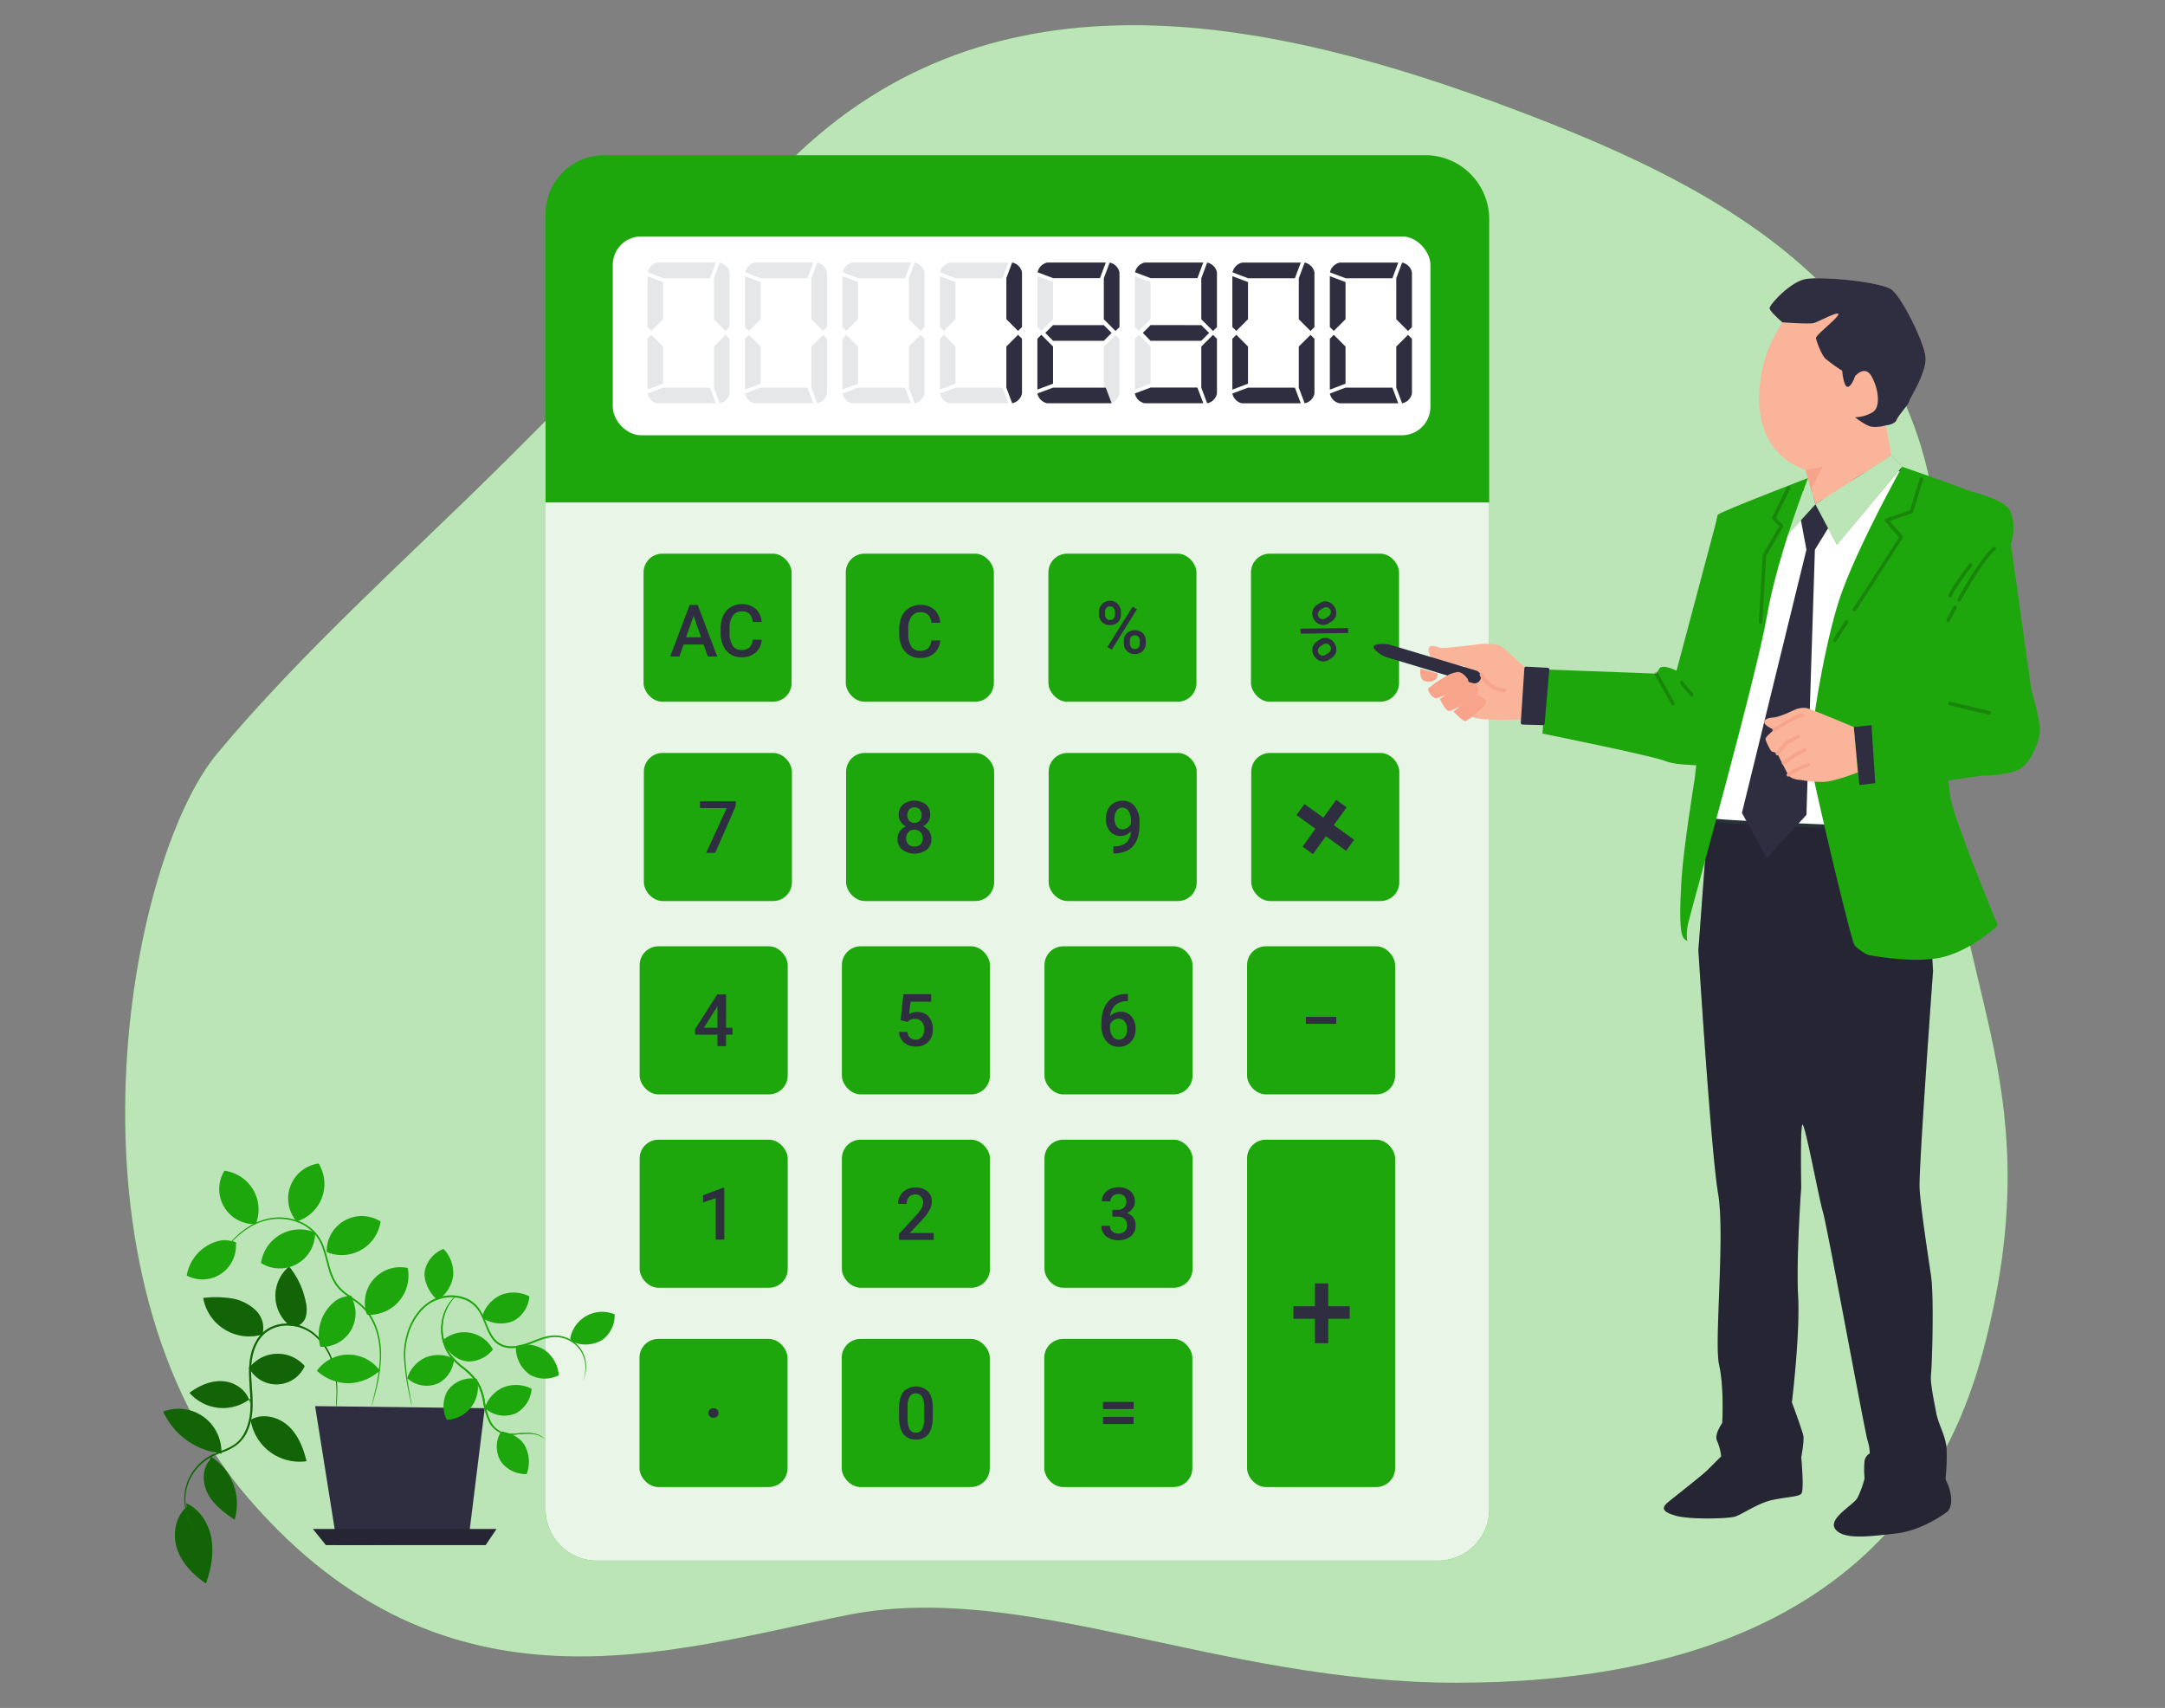  <!DOCTYPE svg PUBLIC "-//W3C//DTD SVG 1.1//EN" "http://www.w3.org/Graphics/SVG/1.1/DTD/svg11.dtd">
<svg id="a5d3dd73-0b63-4996-bfdf-0b5d1e74bb52" data-name="Layer 1" xmlns="http://www.w3.org/2000/svg" width="865.76" height="682.89" viewBox="0 0 865.76 682.89">
<rect x="0" y="0" width="865.76" height="682.89" fill="#808080" stroke="none"/>
<defs>
<style xmlns="http://www.w3.org/1999/xhtml">*, ::after, ::before { box-sizing: border-box; }
img, svg { vertical-align: middle; }
</style>
<style xmlns="http://www.w3.org/1999/xhtml">*, body, html { -webkit-font-smoothing: antialiased; }
img, svg { max-width: 100%; }
</style>
</defs>
<g id="a9c2bd8a-5ad2-41bd-81ea-96852fb3eed2" data-name="freepik--background-simple--inject-66">
<path d="M771.08,189.4C752.57,108.24,678.49,71.42,607,44.31,509,7.21,397.75-16.64,315.68,64.63c-30,29.56-57.14,62.25-86.44,92.37q-15.06,15.44-30.39,30.57C161.34,224.62,121,260.45,87.07,301,50.54,344.51,21.13,509.24,100,599.86s168.33,60,238.88,45.89,148.26,27.07,243.6,27.07,183.58-30.6,210.64-133S782.52,397.46,779,318.63C777.11,277.22,780.64,231.32,771.08,189.4Z" fill="#1ea70c" data-primary="true"/>
<path d="M771.08,189.4C752.57,108.24,678.49,71.42,607,44.31,509,7.21,397.75-16.64,315.68,64.63c-30,29.56-57.14,62.25-86.44,92.37q-15.06,15.44-30.39,30.57C161.34,224.62,121,260.45,87.07,301,50.54,344.51,21.13,509.24,100,599.86s168.33,60,238.88,45.89,148.26,27.07,243.6,27.07,183.58-30.6,210.64-133S782.52,397.46,779,318.63C777.11,277.22,780.64,231.32,771.08,189.4Z" fill="#fff" opacity="0.7" style="isolation:isolate"/>
</g>
<path d="M241.62,62.05H569.93a25.59,25.59,0,0,1,25.59,25.59V200.9a0,0,0,0,1,0,0H218.16a0,0,0,0,1,0,0V85.51A23.46,23.46,0,0,1,241.62,62.05Z" fill="#1ea70c" data-primary="true"/>
<path d="M218.16,200.9H595.52a0,0,0,0,1,0,0v402.6A20.54,20.54,0,0,1,575,624H238.7a20.54,20.54,0,0,1-20.54-20.54V200.9a0,0,0,0,1,0,0Z" fill="#1ea70c" data-primary="true"/>
<path d="M218.16,200.9H595.52a0,0,0,0,1,0,0v402.6A20.54,20.54,0,0,1,575,624H238.7a20.54,20.54,0,0,1-20.54-20.54V200.9a0,0,0,0,1,0,0Z" fill="#fff" opacity="0.9" style="isolation:isolate"/>
<rect x="245.04" y="94.53" width="326.97" height="79.5" rx="11.37" fill="#fff"/>
<rect x="257.35" y="221.37" width="59.21" height="59.21" rx="7.5" fill="#1ea70c" data-primary="true"/>
<rect x="338.22" y="221.37" width="59.21" height="59.21" rx="7.5" fill="#1ea70c" data-primary="true"/>
<rect x="419.24" y="221.37" width="59.21" height="59.21" rx="7.5" fill="#1ea70c" data-primary="true"/>
<rect x="500.25" y="221.37" width="59.21" height="59.21" rx="7.5" fill="#1ea70c" data-primary="true"/>
<rect x="257.47" y="301.05" width="59.21" height="59.21" rx="7.5" fill="#1ea70c" data-primary="true"/>
<rect x="338.34" y="301.05" width="59.21" height="59.21" rx="7.5" fill="#1ea70c" data-primary="true"/>
<rect x="419.35" y="301.05" width="59.21" height="59.21" rx="7.5" fill="#1ea70c" data-primary="true"/>
<rect x="500.36" y="301.05" width="59.21" height="59.21" rx="7.5" fill="#1ea70c" data-primary="true"/>
<rect x="255.79" y="378.36" width="59.21" height="59.21" rx="7.5" fill="#1ea70c" data-primary="true"/>
<rect x="336.66" y="378.36" width="59.21" height="59.21" rx="7.5" fill="#1ea70c" data-primary="true"/>
<rect x="417.67" y="378.36" width="59.21" height="59.21" rx="7.5" fill="#1ea70c" data-primary="true"/>
<rect x="498.68" y="378.36" width="59.21" height="59.21" rx="7.5" fill="#1ea70c" data-primary="true"/>
<rect x="255.79" y="455.68" width="59.21" height="59.21" rx="7.5" fill="#1ea70c" data-primary="true"/>
<rect x="336.66" y="455.68" width="59.21" height="59.21" rx="7.5" fill="#1ea70c" data-primary="true"/>
<rect x="417.67" y="455.68" width="59.21" height="59.21" rx="7.5" fill="#1ea70c" data-primary="true"/>
<rect x="255.72" y="535.35" width="59.21" height="59.21" rx="7.5" fill="#1ea70c" data-primary="true"/>
<rect x="336.59" y="535.35" width="59.21" height="59.21" rx="7.5" fill="#1ea70c" data-primary="true"/>
<rect x="417.6" y="535.35" width="59.21" height="59.21" rx="7.5" fill="#1ea70c" data-primary="true"/>
<rect x="498.68" y="455.68" width="59.21" height="138.88" rx="7.5" fill="#1ea70c" data-primary="true"/>
<path d="M265.17,112.78v14.84l-4.69,4.69-1.56-1.56V110.44Zm-6.25,43V135.44l1.56-1.57,4.69,4.69V153.4Zm27.34,5.47H262.82a5,5,0,0,1-3.9-3.91l6.25-2.34h18.75Zm-2.34-50H265.24L259,108.87a5,5,0,0,1,3.91-3.9h23.36Zm1.56,16.4v-16.4l2.34-6.25a5,5,0,0,1,3.91,3.9v21.88l-1.56,1.56Zm4.69,6.25,1.56,1.57v21.87a5,5,0,0,1-3.91,3.91L285.48,155V138.56Z" fill="#e6e7e8"/>
<path d="M304.15,112.78v14.84l-4.69,4.69-1.56-1.56V110.44Zm-6.25,43V135.44l1.56-1.57,4.69,4.69V153.4Zm27.34,5.47H301.81a5,5,0,0,1-3.91-3.91l6.25-2.34H322.9Zm-2.34-50H304.23L298,108.87a5,5,0,0,1,3.9-3.9h23.36Zm1.56,16.4v-16.4L326.8,105a5,5,0,0,1,3.91,3.9v21.88l-1.56,1.56Zm4.69,6.25,1.56,1.57v21.87a5,5,0,0,1-3.91,3.91L324.46,155V138.56Z" fill="#e6e7e8"/>
<path d="M343.13,112.78v14.84l-4.69,4.69-1.56-1.56V110.44Zm-6.25,43V135.44l1.56-1.57,4.69,4.69V153.4Zm27.34,5.47H340.79a5,5,0,0,1-3.91-3.91l6.25-2.34h18.75Zm-2.34-50H343.21L337,108.87a5,5,0,0,1,3.91-3.9h23.35Zm1.56,16.4v-16.4l2.35-6.25a5,5,0,0,1,3.9,3.9v21.88l-1.56,1.56Zm4.69,6.25,1.56,1.57v21.87a5,5,0,0,1-3.9,3.91L363.44,155V138.56Z" fill="#e6e7e8"/>
<path d="M382.11,112.78v14.84l-4.68,4.69-1.56-1.56V110.44Zm-6.24,43V135.44l1.56-1.57,4.68,4.69V153.4Zm27.34,5.47H379.77a5,5,0,0,1-3.9-3.91l6.24-2.34h18.75Zm-2.35-50H382.19l-6.25-2.35a5,5,0,0,1,3.91-3.9h23.36Zm1.57,16.4v-16.4l2.34-6.25a5,5,0,0,1,3.91,3.9v21.88l-1.57,1.56Zm4.68,6.25,1.57,1.57v21.87a5,5,0,0,1-3.91,3.91L402.43,155V138.56Z" fill="#e6e7e8"/>
<path d="M421.1,112.78v14.84l-4.69,4.69-1.56-1.56V110.44Zm-6.25,43V135.44l1.56-1.57,4.69,4.69V153.4Zm27.34,5.47H418.75a5,5,0,0,1-3.9-3.91L421.1,155h18.75Zm-2.34-50H421.18l-6.25-2.35a5,5,0,0,1,3.9-3.9h23.36Zm1.56,16.4v-16.4l2.34-6.25a5,5,0,0,1,3.91,3.9v21.88l-1.56,1.56Zm4.69,6.25,1.56,1.57v21.87a5,5,0,0,1-3.91,3.91L441.41,155V138.56Z" fill="#e6e7e8"/>
<path d="M460.08,112.78v14.84l-4.69,4.69-1.56-1.56V110.44Zm-6.25,43V135.44l1.56-1.57,4.69,4.69V153.4Zm27.34,5.47H457.74a5,5,0,0,1-3.91-3.91l6.25-2.34h18.75Zm-2.34-50H460.16l-6.25-2.35a5,5,0,0,1,3.91-3.9h23.35Zm1.56,16.4v-16.4l2.35-6.25a5,5,0,0,1,3.9,3.9v21.88l-1.56,1.56Zm4.69,6.25,1.56,1.57v21.87a5,5,0,0,1-3.9,3.91L480.39,155V138.56Z" fill="#e6e7e8"/>
<path d="M499.06,112.78v14.84l-4.68,4.69-1.57-1.56V110.44Zm-6.25,43V135.44l1.57-1.57,4.68,4.69V153.4Zm27.35,5.47H496.72a5,5,0,0,1-3.91-3.91l6.25-2.34h18.75Zm-2.35-50H499.14l-6.25-2.35a5,5,0,0,1,3.91-3.9h23.36Zm1.57,16.4v-16.4l2.34-6.25a5,5,0,0,1,3.91,3.9v21.88l-1.57,1.56Zm4.68,6.25,1.57,1.57v21.87a5,5,0,0,1-3.91,3.91L519.38,155V138.56Z" fill="#e6e7e8"/>
<path d="M538.05,112.78v14.84l-4.69,4.69-1.56-1.56V110.44Zm-6.25,43V135.44l1.56-1.57,4.69,4.69V153.4Zm27.34,5.47H535.7a5,5,0,0,1-3.9-3.91l6.25-2.34H556.8Zm-2.34-50H538.12l-6.25-2.35a5,5,0,0,1,3.91-3.9h23.36Zm1.56,16.4v-16.4L560.7,105a5,5,0,0,1,3.91,3.9v21.88l-1.56,1.56Zm4.69,6.25,1.56,1.57v21.87a5,5,0,0,1-3.91,3.91L558.36,155V138.56Z" fill="#e6e7e8"/>
<path d="M402.43,127.62v-16.4l2.34-6.25a5,5,0,0,1,3.91,3.9v21.88l-1.57,1.56Zm4.68,6.25,1.57,1.57v21.87a5,5,0,0,1-3.91,3.91L402.43,155V138.56Z" fill="#2f2e41" data-secondary="true"/>
<path d="M414.85,155.75V135.44l1.56-1.57,4.69,4.69V153.4Zm29.68,5.47H418.75a5,5,0,0,1-3.9-3.91L421.1,155h21.09Zm-4.68-50H421.18l-6.25-2.35a5,5,0,0,1,3.9-3.9h23.36ZM441.41,130l3.12,3.12-3.12,3.13H421.1L418,133.09,421.1,130Zm0-2.35v-16.4l2.34-6.25a5,5,0,0,1,3.91,3.9v21.88l-1.56,1.56Z" fill="#2f2e41" data-secondary="true"/>
<path d="M481.17,161.22H457.74a5,5,0,0,1-3.91-3.91l6.25-2.34h18.75Zm-2.34-50H460.16l-6.25-2.35a5,5,0,0,1,3.91-3.9h23.35ZM480.39,130l3.13,3.12-3.13,3.13H460.08L457,133.09l3.12-3.12Zm0-2.35v-16.4l2.35-6.25a5,5,0,0,1,3.9,3.9v21.88l-1.56,1.56Zm4.69,6.25,1.56,1.57v21.87a5,5,0,0,1-3.9,3.91L480.39,155V138.56Z" fill="#2f2e41" data-secondary="true"/>
<path d="M499.06,112.78v14.84l-4.68,4.69-1.57-1.56V110.44Zm-6.25,43V135.44l1.57-1.57,4.68,4.69V153.4Zm27.35,5.47H496.72a5,5,0,0,1-3.91-3.91l6.25-2.34h18.75Zm-2.35-50H499.14l-6.25-2.35a5,5,0,0,1,3.91-3.9h23.36Zm1.57,16.4v-16.4l2.34-6.25a5,5,0,0,1,3.91,3.9v21.88l-1.57,1.56Zm4.68,6.25,1.57,1.57v21.87a5,5,0,0,1-3.91,3.91L519.38,155V138.56Z" fill="#2f2e41" data-secondary="true"/>
<path d="M538.05,112.78v14.84l-4.69,4.69-1.56-1.56V110.44Zm-6.25,43V135.44l1.56-1.57,4.69,4.69V153.4Zm27.34,5.47H535.7a5,5,0,0,1-3.9-3.91l6.25-2.34H556.8Zm-2.34-50H538.12l-6.25-2.35a5,5,0,0,1,3.91-3.9h23.36Zm1.56,16.4v-16.4L560.7,105a5,5,0,0,1,3.91,3.9v21.88l-1.56,1.56Zm4.69,6.25,1.56,1.57v21.87a5,5,0,0,1-3.91,3.91L558.36,155V138.56Z" fill="#2f2e41" data-secondary="true"/>
<path d="M281.36,257.7h-8l-1.67,4.8H268l7.8-20.65H279l7.81,20.65h-3.74Zm-7-2.9h6l-3-8.56Z" fill="#2f2e41" data-secondary="true"/>
<path d="M304.59,255.78a7.49,7.49,0,0,1-2.44,5.16,8.33,8.33,0,0,1-5.66,1.85,8,8,0,0,1-4.34-1.17,7.62,7.62,0,0,1-2.9-3.33,11.87,11.87,0,0,1-1.07-5v-1.93a12.08,12.08,0,0,1,1-5.15,7.75,7.75,0,0,1,3-3.43,8.22,8.22,0,0,1,4.47-1.21,8,8,0,0,1,5.51,1.85,7.75,7.75,0,0,1,2.42,5.24H301a5.14,5.14,0,0,0-1.3-3.21,4.28,4.28,0,0,0-3.06-1,4.17,4.17,0,0,0-3.59,1.71,8.55,8.55,0,0,0-1.29,5V253a9,9,0,0,0,1.2,5.11,4,4,0,0,0,3.51,1.76,4.61,4.61,0,0,0,3.18-.95,4.93,4.93,0,0,0,1.35-3.16Z" fill="#2f2e41" data-secondary="true"/>
<path d="M376,256.07a7.49,7.49,0,0,1-2.44,5.16,8.31,8.31,0,0,1-5.66,1.85,8,8,0,0,1-4.34-1.17,7.62,7.62,0,0,1-2.9-3.33,12,12,0,0,1-1.07-5v-1.93a12.08,12.08,0,0,1,1-5.15,7.75,7.75,0,0,1,3-3.43,8.22,8.22,0,0,1,4.47-1.21,8,8,0,0,1,5.51,1.85A7.71,7.71,0,0,1,376,249h-3.57a5.08,5.08,0,0,0-1.3-3.21,4.27,4.27,0,0,0-3.06-1,4.18,4.18,0,0,0-3.59,1.71,8.5,8.5,0,0,0-1.28,5v1.83a9.12,9.12,0,0,0,1.19,5.11,4,4,0,0,0,3.51,1.76,4.61,4.61,0,0,0,3.18-.95,4.93,4.93,0,0,0,1.35-3.16Z" fill="#2f2e41" data-secondary="true"/>
<path d="M439.49,244.63a4.16,4.16,0,0,1,1.21-3.07,4.37,4.37,0,0,1,7.54,3.14v1a4.14,4.14,0,0,1-1.19,3.05,4.32,4.32,0,0,1-3.16,1.19,4.43,4.43,0,0,1-3.16-1.17,4.15,4.15,0,0,1-1.24-3.15Zm2.41,1.09a2.28,2.28,0,0,0,.55,1.58,1.85,1.85,0,0,0,1.44.61,1.82,1.82,0,0,0,1.42-.61,2.37,2.37,0,0,0,.54-1.64v-1a2.33,2.33,0,0,0-.55-1.59,1.82,1.82,0,0,0-1.44-.61,1.75,1.75,0,0,0-1.42.62,2.37,2.37,0,0,0-.54,1.62Zm2.7,14-1.77-1,10.08-16.14,1.77,1Zm4.82-3.52a4.05,4.05,0,0,1,1.23-3.07,4.81,4.81,0,0,1,6.31,0,4.17,4.17,0,0,1,1.23,3.17v1a4.15,4.15,0,0,1-1.19,3,4.24,4.24,0,0,1-3.17,1.2,4.39,4.39,0,0,1-3.2-1.18,4.17,4.17,0,0,1-1.21-3.13Zm2.41,1.1a2.28,2.28,0,0,0,.56,1.58,1.88,1.88,0,0,0,1.44.62,1.82,1.82,0,0,0,1.43-.59,2.48,2.48,0,0,0,.52-1.66v-1.06a2.25,2.25,0,0,0-.56-1.59,2,2,0,0,0-2.84,0,2.33,2.33,0,0,0-.55,1.65Z" fill="#2f2e41" data-secondary="true"/>
<path d="M520.13,253.37l-.1-2,19-.28.1,2Z" fill="#2f2e41" data-secondary="true"/>
<path d="M294.23,322.24,286,341h-3.62l8.24-17.89H279.92v-2.76h14.31Z" fill="#2f2e41" data-secondary="true"/>
<path d="M372,325.77a4.81,4.81,0,0,1-.78,2.71,5.36,5.36,0,0,1-2.13,1.86,5.87,5.87,0,0,1,2.49,2.06,5.19,5.19,0,0,1,.87,3,5.43,5.43,0,0,1-1.84,4.32,8.39,8.39,0,0,1-9.84,0,5.43,5.43,0,0,1-1.85-4.31,5.22,5.22,0,0,1,.88-3,5.65,5.65,0,0,1,2.47-2,5.37,5.37,0,0,1-2.11-1.86,4.88,4.88,0,0,1-.77-2.71,5.39,5.39,0,0,1,1.7-4.18,7.6,7.6,0,0,1,9.2,0A5.36,5.36,0,0,1,372,325.77Zm-3,9.41a3.42,3.42,0,0,0-.91-2.48,3.22,3.22,0,0,0-2.42-.94,3.16,3.16,0,0,0-2.4.94,3.42,3.42,0,0,0-.9,2.48,3.3,3.3,0,0,0,.88,2.42,3.77,3.77,0,0,0,4.88,0A3.33,3.33,0,0,0,369,335.18Zm-.44-9.28a3.2,3.2,0,0,0-.78-2.22,2.67,2.67,0,0,0-2.09-.87,2.72,2.72,0,0,0-2.09.83,3.68,3.68,0,0,0,0,4.52,3,3,0,0,0,4.18,0A3.18,3.18,0,0,0,368.52,325.9Z" fill="#2f2e41" data-secondary="true"/>
<path d="M452.22,332.44a5.63,5.63,0,0,1-8.38-.08,7.46,7.46,0,0,1-1.61-5,8.18,8.18,0,0,1,.82-3.7,6.1,6.1,0,0,1,2.34-2.58,6.58,6.58,0,0,1,3.52-.93,5.94,5.94,0,0,1,4.94,2.33,9.81,9.81,0,0,1,1.83,6.23v1q0,5.59-2.52,8.52t-7.53,3h-.41v-2.85h.49a7,7,0,0,0,4.68-1.47A6.08,6.08,0,0,0,452.22,332.44Zm-3.31-.86a3.46,3.46,0,0,0,1.94-.6,4,4,0,0,0,1.4-1.65V328a6.52,6.52,0,0,0-.93-3.68,2.85,2.85,0,0,0-2.43-1.39,2.78,2.78,0,0,0-2.37,1.23,5.9,5.9,0,0,0,0,6.23A2.83,2.83,0,0,0,448.91,331.58Z" fill="#2f2e41" data-secondary="true"/>
<path d="M529.21,326.93l5.12-7.13,4.17,3-5.12,7.13,8.11,5.83-3.18,4.43-8.11-5.84-5.15,7.16-4.16-3,5.14-7.16-7.59-5.46,3.18-4.42Z" fill="#2f2e41" data-secondary="true"/>
<path d="M290.34,410.93h2.57v2.77h-2.57v4.59H286.9V413.7H278l-.1-2.1,8.9-14h3.56Zm-8.85,0h5.41v-8.62l-.26.45Z" fill="#2f2e41" data-secondary="true"/>
<path d="M289.64,495.64h-3.43V479.05l-5.06,1.73v-2.9l8.05-3h.44Z" fill="#2f2e41" data-secondary="true"/>
<path d="M373,566.59q0,4.45-1.67,6.71a5.88,5.88,0,0,1-5.07,2.27,6,6,0,0,1-5-2.21q-1.69-2.21-1.74-6.53v-3.57q0-4.46,1.67-6.68a6.94,6.94,0,0,1,10.14-.06q1.67,2.18,1.71,6.49Zm-3.45-3.86a8.72,8.72,0,0,0-.79-4.26,3,3,0,0,0-5-.07,8,8,0,0,0-.83,4v4.69a9.11,9.11,0,0,0,.8,4.31,2.73,2.73,0,0,0,2.54,1.42,2.67,2.67,0,0,0,2.46-1.32,8.31,8.31,0,0,0,.83-4.1Z" fill="#2f2e41" data-secondary="true"/>
<path d="M453.32,563.38H441.09v-2.86h12.23Zm0,6H441.09v-2.85h12.23Z" fill="#2f2e41" data-secondary="true"/>
<path d="M531.16,522.29h8.58v5h-8.58v9.77h-5.33v-9.77h-8.62v-5h8.62v-9.14h5.33Z" fill="#2f2e41" data-secondary="true"/>
<path d="M285.32,563.06a2,2,0,0,1,1.49.55,1.93,1.93,0,0,1,.52,1.37,1.87,1.87,0,0,1-.52,1.34,2,2,0,0,1-1.49.53,2,2,0,0,1-1.46-.52,1.8,1.8,0,0,1-.54-1.35,1.89,1.89,0,0,1,.52-1.37A2,2,0,0,1,285.32,563.06Z" fill="#2f2e41" data-secondary="true"/>
<path d="M373.4,495.75H359.52v-2.37l6.88-7.5a17.07,17.07,0,0,0,2.12-2.78,4.47,4.47,0,0,0,.63-2.23,3.4,3.4,0,0,0-.83-2.38,2.86,2.86,0,0,0-2.23-.91,3.33,3.33,0,0,0-2.6,1,4,4,0,0,0-.92,2.79h-3.45A6.78,6.78,0,0,1,360,478a5.91,5.91,0,0,1,2.45-2.35,7.8,7.8,0,0,1,3.68-.84,7,7,0,0,1,4.75,1.51,5.25,5.25,0,0,1,1.74,4.18,7,7,0,0,1-.88,3.24,18.24,18.24,0,0,1-2.85,3.85L363.82,493h9.58Z" fill="#2f2e41" data-secondary="true"/>
<path d="M444.84,483.71h2.1a3.75,3.75,0,0,0,2.51-.83,2.91,2.91,0,0,0,.93-2.34,3.24,3.24,0,0,0-.77-2.29,3.13,3.13,0,0,0-2.36-.81,3.33,3.33,0,0,0-2.29.8,2.68,2.68,0,0,0-.89,2.09h-3.45a5.15,5.15,0,0,1,.85-2.89,5.65,5.65,0,0,1,2.35-2,7.79,7.79,0,0,1,3.38-.73,7.06,7.06,0,0,1,4.86,1.56,5.42,5.42,0,0,1,1.77,4.31,4.41,4.41,0,0,1-.89,2.62,5.46,5.46,0,0,1-2.29,1.85,4.81,4.81,0,0,1,3.48,4.81,5.54,5.54,0,0,1-1.91,4.42,8.36,8.36,0,0,1-9.89.06,5.23,5.23,0,0,1-1.91-4.22h3.45a2.9,2.9,0,0,0,.92,2.21,3.5,3.5,0,0,0,2.46.85,3.59,3.59,0,0,0,2.52-.85,3.18,3.18,0,0,0,.92-2.47,3.23,3.23,0,0,0-1-2.51,4.11,4.11,0,0,0-2.87-.88h-2Z" fill="#2f2e41" data-secondary="true"/>
<path d="M360.14,407.91l1.12-10.41h11.1v3h-8.23l-.57,4.93a6.47,6.47,0,0,1,3.24-.82,5.74,5.74,0,0,1,4.58,1.89,7.44,7.44,0,0,1,1.64,5.08,6.88,6.88,0,0,1-1.81,5,6.64,6.64,0,0,1-5,1.86,6.9,6.9,0,0,1-4.7-1.61,5.76,5.76,0,0,1-2-4.24h3.33a3.59,3.59,0,0,0,1.08,2.3,3.23,3.23,0,0,0,2.29.8,3,3,0,0,0,2.48-1.13,4.91,4.91,0,0,0,.89-3.09,4.34,4.34,0,0,0-1-3,3.45,3.45,0,0,0-2.7-1.1,4.42,4.42,0,0,0-1.59.25,4.79,4.79,0,0,0-1.42,1Z" fill="#2f2e41" data-secondary="true"/>
<path d="M451.06,397.45v2.85h-.42a6.88,6.88,0,0,0-4.63,1.59,6.62,6.62,0,0,0-2.05,4.38,5.59,5.59,0,0,1,4.24-1.74,5.29,5.29,0,0,1,4.32,1.93,7.59,7.59,0,0,1,1.58,5,7.12,7.12,0,0,1-1.85,5.1,6.41,6.41,0,0,1-4.86,2,6.24,6.24,0,0,1-5-2.28,8.94,8.94,0,0,1-1.93-6V409q0-5.43,2.65-8.51t7.61-3.08Zm-3.7,9.86a3.6,3.6,0,0,0-2.08.64,3.66,3.66,0,0,0-1.38,1.7v1.05a6.19,6.19,0,0,0,1,3.65,3,3,0,0,0,2.5,1.35,2.91,2.91,0,0,0,2.43-1.15,4.8,4.8,0,0,0,.89-3,4.85,4.85,0,0,0-.91-3A2.89,2.89,0,0,0,447.36,407.31Z" fill="#2f2e41" data-secondary="true"/>
<path d="M534.37,409.36H522.2v-2.78h12.17Z" fill="#2f2e41" data-secondary="true"/>
<path d="M527.66,241.19a4.14,4.14,0,0,1,3.23-.65,4.78,4.78,0,0,1,3.44,5.33,4.21,4.21,0,0,1-2,2.71l-.86.56a4.13,4.13,0,0,1-3.22.64,4.3,4.3,0,0,1-2.71-2,4.42,4.42,0,0,1-.72-3.29,4.1,4.1,0,0,1,2-2.75Z" fill="#2f2e41" data-secondary="true"/>
<path d="M528.05,243.81a2.24,2.24,0,0,0-1,1.31,1.86,1.86,0,0,0,.27,1.54,1.84,1.84,0,0,0,1.28.87,2.42,2.42,0,0,0,1.67-.44l.87-.56a2.3,2.3,0,0,0,1-1.33,1.83,1.83,0,0,0-.26-1.54,1.79,1.79,0,0,0-1.3-.86,2.4,2.4,0,0,0-1.65.44Z" fill="#1ea70c" data-primary="true"/>
<path d="M527.67,255.76a4,4,0,0,1,3.26-.63,4.83,4.83,0,0,1,3.42,5.3,4.21,4.21,0,0,1-2,2.75l-.84.55a4.18,4.18,0,0,1-3.2.65,4.27,4.27,0,0,1-2.73-2,4.41,4.41,0,0,1-.74-3.33,4.21,4.21,0,0,1,2-2.72Z" fill="#2f2e41" data-secondary="true"/>
<path d="M528.06,258.38a2.24,2.24,0,0,0-1,1.33,2,2,0,0,0,1.53,2.42,2.44,2.44,0,0,0,1.67-.46l.89-.58a2.27,2.27,0,0,0,1-1.32,1.89,1.89,0,0,0-.27-1.52,1.86,1.86,0,0,0-1.28-.87,2.31,2.31,0,0,0-1.67.43Z" fill="#1ea70c" data-primary="true"/>
<path d="M683.31,323.79l-4.15,56.15s5,80.2,7.89,97.23-1.66,59.44.41,68.55S688.7,569,688.7,569s-3.31,4.57-2.06,7.07a22.41,22.41,0,0,1,1.65,6.23l-5.4,5.4c-2.07,2.09-13.29,10.8-15.78,12.88s-2.92,3.74,2.9,5.41,20.77,1.24,23.69.41,9.14-5.39,14.95-6.65,10.39-1.25,11.64-2.49,0-14.54,0-14.54,1.24-6.65.82-8.73-4.56-13.29-4.56-13.29,3.31-27,2.49-42.38,1.25-43.61,1.25-43.61-.44-22.43.39-24.92,6.67,29.47,8.32,34.88,17,89.38,17.88,91.46a16.24,16.24,0,0,1,.82,5,4.33,4.33,0,0,0-2.07,2.92,38,38,0,0,0,0,7.07,39,39,0,0,1-2.91,7.9c-1.66,2.83-12.05,8.3-8.72,12.45s12.88,2.92,24.06,1.67,20.77-8.83,20.77-8.83,2.08-2.08,1.25-6.65S778,592.24,778,591a85.07,85.07,0,0,0,.41-12c-.41-5-3.33-9.61-4.16-14.16s-2.49-12-2.07-15.36,1.25-31.14,0-39.47-4.16-27.43-4.57-34.9S773,388.22,773,388.22l-3.93-64.61Z" fill="#2f2e41" data-secondary="true"/>
<path d="M683.31,323.79l-4.15,56.15s5,80.2,7.89,97.23-1.66,59.44.41,68.55S688.7,569,688.7,569s-3.31,4.57-2.06,7.07a22.41,22.41,0,0,1,1.65,6.23l-5.4,5.4c-2.07,2.09-13.29,10.8-15.78,12.88s-2.92,3.74,2.9,5.41,20.77,1.24,23.69.41,9.14-5.39,14.95-6.65,10.39-1.25,11.64-2.49,0-14.54,0-14.54,1.24-6.65.82-8.73-4.56-13.29-4.56-13.29,3.31-27,2.49-42.38,1.25-43.61,1.25-43.61-.44-22.43.39-24.92,6.67,29.47,8.32,34.88,17,89.38,17.88,91.46a16.24,16.24,0,0,1,.82,5,4.33,4.33,0,0,0-2.07,2.92,38,38,0,0,0,0,7.07,39,39,0,0,1-2.91,7.9c-1.66,2.83-12.05,8.3-8.72,12.45s12.88,2.92,24.06,1.67,20.77-8.83,20.77-8.83,2.08-2.08,1.25-6.65S778,592.24,778,591a85.07,85.07,0,0,0,.41-12c-.41-5-3.33-9.61-4.16-14.16s-2.49-12-2.07-15.36,1.25-31.14,0-39.47-4.16-27.43-4.57-34.9S773,388.22,773,388.22l-3.93-64.61Z" opacity="0.2" style="isolation:isolate"/>
<path d="M610.23,267.24s-8-7.24-9.56-8.63-8.11-1.16-8.11-1.16-14.82,1.85-16.2,1.61-4.86-1.85-5.1.47a4.85,4.85,0,0,0,3.48,4.85c1.62.24,11.11,2.1,11.11,2.1s-13.2,6.71-12.74,7.4,11.81,10.88,15.57,12.74,20.62,1,20.62,1Z" fill="#f9b499"/>
<path d="M589.56,273.24a2.25,2.25,0,0,1-.77-.11l-34.48-10.42c-1.42-.41-5.48-2.93-5-4.24s5.18-1.1,6.55-.68l34.5,10.36a2.6,2.6,0,0,1-.75,5.09Z" fill="#2f2e41" data-secondary="true"/>
<path d="M568,267.33s-.58,3.89,1.41,4.87,4.86,0,5.25-1.42l.39-1.41Z" fill="#f7a48b"/>
<path d="M578.11,270.44s-6.81,4.25-7.08,5.05A5.5,5.5,0,0,0,574,279.2c1.16.18,13-5.07,13.22-6.42s-2.33-4.09-4.24-4.09A12.6,12.6,0,0,0,578.11,270.44Z" fill="#f7a48b"/>
<path d="M575.78,279.38s2,4.48,3.5,4.87,9.73-5.05,11.09-6.42a2.75,2.75,0,0,0,.06-3.88,2.72,2.72,0,0,0-1.64-.82C586.09,272.78,575.78,279.38,575.78,279.38Z" fill="#f7a48b"/>
<path d="M581.22,284.45s3.89,4.25,4.87,3.89,8.17-6,8.17-7.58-3.9-2.93-3.9-2.93Z" fill="#f7a48b"/>
<path d="M601.64,276.79c-6.58,0-9.9-6.53-9.9-6.82a.71.71,0,0,1,1.27-.62h0s3,6,8.69,6a.71.71,0,1,1,0,1.42Z" fill="#f7a48b"/>
<path d="M687.07,205.66l-16.64,62.49s-5.66-2.83-6.9-.82l-1.22,2-43.5-1.63-2,25.61s44.32,8.94,49.19,11S685.08,306,685.08,306l8.49-91.87Z" fill="#1ea70c" data-primary="true"/>
<path d="M669,282a.67.67,0,0,1-.62-.36l-6.72-12a.7.7,0,0,1,.32-.95.71.71,0,0,1,.91.25l6.72,12a.71.71,0,0,1-.27,1A.77.77,0,0,1,669,282Z" opacity="0.2" style="isolation:isolate"/>
<path d="M676.5,278.52a.73.73,0,0,1-.55-.25l-4-4.84a.72.72,0,0,1,0-1,.71.71,0,0,1,1,0,.47.47,0,0,1,.09.12l4,4.83a.72.72,0,0,1-.09,1A.75.75,0,0,1,676.5,278.52Z" opacity="0.2" style="isolation:isolate"/>
<path d="M616.94,289.94h0l-8.11-.23a.79.79,0,0,1-.51-.24.72.72,0,0,1-.17-.51l1.42-21.76a.69.69,0,0,1,.73-.66l8.59.46a.79.79,0,0,1,.5.24.74.74,0,0,1,.17.53l-1.87,21.52A.7.7,0,0,1,616.94,289.94Z" fill="#2f2e41" data-secondary="true"/>
<path d="M726.9,196.26l-11.76-1.17S683.32,327.2,685.57,328,735,330.57,735,330.57l28-142.12-8.61-1.87Z" fill="#fff"/>
<path d="M735,331.28h0c-4.84-.19-47.29-1.9-49.53-2.65-1-.34-2-.68,13.47-67.56,7.59-32.74,15.57-65.81,15.64-66.15a.69.69,0,0,1,.75-.54l11.61,1.16,27.34-9.64a.86.86,0,0,1,.39,0l8.61,1.87a.7.7,0,0,1,.53.82L735.64,330.71A.72.72,0,0,1,735,331.28Zm-48.79-3.92c3.69.55,30.15,1.77,48.21,2.47L762.17,189l-7.72-1.69-27.3,9.63a.81.81,0,0,1-.31,0l-11.14-1.11C703.59,246.09,686.13,321,686.15,327.36Z" fill="#263238"/>
<polygon points="720.09 207.6 722.37 219.78 696.58 325.02 706.49 343.11 722.37 325.81 725.76 219.78 733.42 207.31 726.89 196.26 720.09 207.6" fill="#2f2e41" data-secondary="true"/>
<polygon points="725.96 201.61 734.55 217.8 760.63 186.62 756.32 182 725.96 201.61" fill="#1ea70c" data-primary="true"/>
<polygon points="725.96 201.61 734.55 217.8 760.63 186.62 756.32 182 725.96 201.61" fill="#fff" opacity="0.7" style="isolation:isolate"/>
<path d="M726,201.61l-10.91,11.94q2-6.08,4.21-12.41,1.83-5.13,3.71-10Z" fill="#1ea70c" data-primary="true"/>
<path d="M726,201.61l-10.91,11.94q2-6.08,4.21-12.41,1.83-5.13,3.71-10Z" fill="#fff" opacity="0.7" style="isolation:isolate"/>
<path d="M723,191.12s-12.33,31.39-16.45,55.32S676.6,362.76,675.1,369.12s.75,8.23-1.5,6.36-1.87-12.73-1.12-24.69,5.24-39.62,5.24-39.62l7.49-66.2s0-37.78,1.86-39.27S723,191.12,723,191.12Z" fill="#1ea70c" data-primary="true"/>
<path d="M704,249.44h0a.71.71,0,0,1-.66-.75h0L704.88,222a.68.68,0,0,1,.08-.31l6.57-11.32-2.72-2.72a.73.73,0,0,1-.14-.82l5.87-12a.72.72,0,0,1,1-.33.71.71,0,0,1,.32.95L710.15,207l2.75,2.83a.71.71,0,0,1,.11.85l-6.75,11.66-1.54,26.55A.71.71,0,0,1,704,249.44Z" opacity="0.2" style="isolation:isolate"/>
<path d="M760.63,186.62s-19,34-25.32,53.78S723,297.61,724.09,305.1s16.09,71.06,17.58,72.93a19.92,19.92,0,0,0,5.23,3.74s19.49,4,31.14.62S798.92,370,798.92,370s-18-43.26-19.1-51.87-1.49-15-1.49-15S800,203.72,798.9,201.48,760.63,186.62,760.63,186.62Z" fill="#1ea70c" data-primary="true"/>
<path d="M733.8,256.59a.85.85,0,0,1-.38-.12.7.7,0,0,1-.21-1l4.58-7.16a.71.71,0,1,1,1.23.7l0,.06-4.63,7.18A.71.71,0,0,1,733.8,256.59Z" opacity="0.2" style="isolation:isolate"/>
<path d="M741.6,244.49a.81.81,0,0,1-.38-.12.7.7,0,0,1-.22-1l18.4-28.46-5.55-6.44a.73.73,0,0,1-.15-.65.66.66,0,0,1,.45-.48l9.61-3.3,3.93-12.73a.71.71,0,0,1,1.35.41l-4,13.06a.72.72,0,0,1-.45.45l-8.94,3.07,5.21,6a.74.74,0,0,1,0,.85l-18.61,28.91A.71.71,0,0,1,741.6,244.49Z" opacity="0.2" style="isolation:isolate"/>
<path d="M772.72,229.94l4.48,51.38s-2.62.37-3.37,2.24l-.75,1.87-24.68,4.51,1.87,26.18,42.27-6s11.59,0,15.71-3,7.47-10.84,7.47-15.32-3.41-16-3.41-16l-8.18-58.22s2.62-7.07-.37-13.45-28.43-10.47-28.43-10.47" fill="#1ea70c" data-primary="true"/>
<path d="M783.5,240.48a.53.53,0,0,1-.35-.1.71.71,0,0,1-.27-1c4.24-7.56,10.16-17.25,14.08-20.48a.72.72,0,0,1,1,0,.71.71,0,0,1,0,1,.31.31,0,0,1-.11.09c-2.92,2.41-7.8,9.54-13.74,20.08A.7.7,0,0,1,783.5,240.48Z" opacity="0.2" style="isolation:isolate"/>
<path d="M779.07,248.62a.81.81,0,0,1-.31,0,.71.71,0,0,1-.32-1h0s1.06-2,2.71-5.08a.71.71,0,0,1,1-.29h0a.73.73,0,0,1,.28,1c-1.64,3-2.7,5.05-2.7,5.05A.71.71,0,0,1,779.07,248.62Z" opacity="0.2" style="isolation:isolate"/>
<path d="M779.82,238.9a.53.53,0,0,1-.25,0,.7.7,0,0,1-.4-.92h0c1.51-3.78,8.05-12.16,8.32-12.51a.72.72,0,0,1,1-.13.75.75,0,0,1,.12,1c-.07.08-6.68,8.56-8.12,12.17A.73.73,0,0,1,779.82,238.9Z" opacity="0.2" style="isolation:isolate"/>
<path d="M795.53,285.78h-.17L779.65,282a.73.73,0,0,1-.54-.88.72.72,0,0,1,.88-.53l15.71,3.73a.74.74,0,0,1,.52.86A.71.71,0,0,1,795.53,285.78Z" opacity="0.2" style="isolation:isolate"/>
<polygon points="748.4 289.94 741.3 290.69 743.54 313.87 749.9 313.12 748.4 289.94" fill="#2f2e41" data-secondary="true"/>
<path d="M741.3,290.68s-17.08-7.21-19-7.59a8.61,8.61,0,0,0-4.74.77c-.94.38-5.87,2.83-8.33,3s-4.16.95-3.6,2.28,3.8,2.65,3.8,2.65S706,294.64,706,295.4s2.08,5.13,2.64,5.13a7.61,7.61,0,0,1,2.08.75s3.41,6.82,4.36,8.49,4,2.08,5.12,2.08a41.82,41.82,0,0,0,9.47.75c4.73-.37,13.26-3.78,13.26-3.78Z" fill="#f9b499"/>
<path d="M709.49,292.52a.71.71,0,0,1-.4-1.29l0,0c.89-.56,8.74-5.66,11.46-6a.72.72,0,0,1,.2,1.42c-2,.28-8.49,4.24-10.88,5.76A.79.79,0,0,1,709.49,292.52Z" fill="#f7a48b"/>
<path d="M710.76,302a.65.65,0,0,1-.44-.15.69.69,0,0,1-.12-1v0a52.28,52.28,0,0,1,3.92-4.49,29.12,29.12,0,0,1,3-1.61c.69-.37,1.41-.74,1.61-.86a.72.72,0,0,1,1,.19.7.7,0,0,1-.2,1c-.25.17-.83.47-1.76.95s-2.35,1.2-2.75,1.5a51.16,51.16,0,0,0-3.67,4.24A.67.67,0,0,1,710.76,302Z" fill="#f7a48b"/>
<path d="M713.23,305.78a.7.7,0,0,1-.59-.32.72.72,0,0,1,.19-1h0s3.4-2.26,4.14-2.83,4.1-2.16,4.47-2.35a.73.73,0,0,1,.95.34.72.72,0,0,1-.34.95h0a44.94,44.94,0,0,0-4.25,2.2c-.76.58-4.06,2.83-4.25,2.83A.8.8,0,0,1,713.23,305.78Z" fill="#f7a48b"/>
<path d="M715.15,310.52a.71.71,0,0,1-.4-1.3h0a33,33,0,0,1,8.2-4.07.68.68,0,0,1,.84.5v0a.72.72,0,0,1-.53.85,31.76,31.76,0,0,0-7.72,3.88A.73.73,0,0,1,715.15,310.52Z" fill="#f7a48b"/>
<path d="M722.05,187.92,726,201.6,756.32,182l-2.16-12.08s3.5-.27,4.25-2.15,4.84-6.19,5.11-7.53,7.24-11.82,6.45-18-9.41-23.11-13.44-26.32-28.74-5.66-34.93-4.25-14,10.2-14,11.55,5.16,5.6,5.16,5.6-5.83,9.21-7,14.82C705.81,143.62,694.35,177.91,722.05,187.92Z" fill="#f9b499"/>
<path d="M756.58,115.91c-4-3.23-28.74-5.66-34.92-4.24s-14,10.2-14,11.54,5.11,5.66,5.11,5.66,10.74.81,12.62.27,10.74-5.38,9.67-3.22-9.13,8.06-8.86,9.39,2.15,6.45,3.76,8.07a62.38,62.38,0,0,0,6.71,4.84s.54,6.44,2.15,6.44,3-4.25,3-4.25,4-4.84,6.72.27,3.48,11.82.54,14a14.24,14.24,0,0,1-7.26,2.15s4,3.22,6.45,3.76a14.17,14.17,0,0,0,5.9-.54s3.5-.26,4.25-2.15,4.84-6.18,5.11-7.52,7.24-11.82,6.45-18S760.62,119.12,756.58,115.91Z" fill="#2f2e41" data-secondary="true"/>
<polygon points="722.05 187.92 728.93 186.62 724.24 195.58 722.05 187.92" fill="#f7a48b"/>
<g id="b8eff1fb-3222-42a0-b6b8-3dc7b1e5f28c" data-name="freepik--Plant--inject-88">
<polyline points="134.85 617.78 126.01 562.21 193.85 563.04 187.16 617.06" fill="#2f2e41" data-secondary="true"/>
<path d="M164.14,552.07a11.53,11.53,0,0,0,11.3.94,12.2,12.2,0,0,0,6.16-9.73,13.84,13.84,0,0,0-11.3-.56,13.62,13.62,0,0,0-7.48,8.36" fill="#1ea70c" data-primary="true"/>
<path d="M195.15,564a11.53,11.53,0,0,0,11.3,1,12.19,12.19,0,0,0,6.16-9.73,13.8,13.8,0,0,0-11.3-.57,13.66,13.66,0,0,0-7.49,8.36" fill="#1ea70c" data-primary="true"/>
<path d="M177.74,537.31a11.57,11.57,0,0,0,8.87,7,12.23,12.23,0,0,0,10.51-4.75,13,13,0,0,0-17.65-5.33,12.57,12.57,0,0,0-2.26,1.55" fill="#1ea70c" data-primary="true"/>
<path d="M189.06,551.15a11.6,11.6,0,0,0-10.13,5,12.19,12.19,0,0,0-.23,11.52,13,13,0,0,0,12.41-13.59,13.56,13.56,0,0,0-.43-2.76" fill="#1ea70c" data-primary="true"/>
<path d="M200,573a11.54,11.54,0,0,0,.27,11.3,12.14,12.14,0,0,0,10.34,5.07,13.8,13.8,0,0,0-.65-11.23c-1.78-3.25-5-4.84-9-5.76" fill="#1ea70c" data-primary="true"/>
<path d="M218,575.6a7.76,7.76,0,0,0-2.69-1.71,11.76,11.76,0,0,0-3.67-.65,46.46,46.46,0,0,0-5,.3,14.43,14.43,0,0,1-6.16-.54,9.35,9.35,0,0,1-5.09-4.91,27.73,27.73,0,0,1-2.19-7.5,21.9,21.9,0,0,0-2.61-7.7,27.68,27.68,0,0,0-5.75-5.84,27.76,27.76,0,0,1-5.48-5.56,18.4,18.4,0,0,1-2.74-12.72,17.81,17.81,0,0,1,3.33-8.2,13.87,13.87,0,0,1,1.62-1.8,4.85,4.85,0,0,1,.65-.55,3.35,3.35,0,0,1-.53.65,18.06,18.06,0,0,0-1.5,1.87,18.58,18.58,0,0,0-.28,20.42,27.85,27.85,0,0,0,5.39,5.4,27,27,0,0,1,5.89,6,22,22,0,0,1,2.72,8,27.25,27.25,0,0,0,2.1,7.35,8.92,8.92,0,0,0,4.69,4.65,14.3,14.3,0,0,0,5.92.57,42.72,42.72,0,0,1,5.06-.18,11.34,11.34,0,0,1,3.77.79,6.08,6.08,0,0,1,2,1.32,2.83,2.83,0,0,1,.43.48C218,575.53,218,575.59,218,575.6Z" fill="#1ea70c" data-primary="true"/>
<path d="M218,575.6a7.76,7.76,0,0,0-2.69-1.71,11.76,11.76,0,0,0-3.67-.65,46.46,46.46,0,0,0-5,.3,14.43,14.43,0,0,1-6.16-.54,9.35,9.35,0,0,1-5.09-4.91,27.73,27.73,0,0,1-2.19-7.5,21.9,21.9,0,0,0-2.61-7.7,27.68,27.68,0,0,0-5.75-5.84,27.76,27.76,0,0,1-5.48-5.56,18.4,18.4,0,0,1-2.74-12.72,17.81,17.81,0,0,1,3.33-8.2,13.87,13.87,0,0,1,1.62-1.8,4.85,4.85,0,0,1,.65-.55,3.35,3.35,0,0,1-.53.65,18.06,18.06,0,0,0-1.5,1.87,18.58,18.58,0,0,0-.28,20.42,27.85,27.85,0,0,0,5.39,5.4,27,27,0,0,1,5.89,6,22,22,0,0,1,2.72,8,27.25,27.25,0,0,0,2.1,7.35,8.92,8.92,0,0,0,4.69,4.65,14.3,14.3,0,0,0,5.92.57,42.72,42.72,0,0,1,5.06-.18,11.34,11.34,0,0,1,3.77.79,6.08,6.08,0,0,1,2,1.32,2.83,2.83,0,0,1,.43.48C218,575.53,218,575.59,218,575.6Z" fill="#1ea70c" data-primary="true"/>
<path d="M88.5,581.3a17.17,17.17,0,0,0-16.23-18,17.35,17.35,0,0,0-7,1.09A28.63,28.63,0,0,0,87.88,581" fill="#1ea70c" data-primary="true"/>
<path d="M84,583.66c-3.32,3.64-3.11,9.5-.74,13.82s6.46,7.39,10.55,10.13a22.26,22.26,0,0,0-9.59-25.28" fill="#1ea70c" data-primary="true"/>
<path d="M100.1,566.58a19.77,19.77,0,0,0,21.62,17.74l.84-.1c-1.28-5.34-3.41-10.71-7.54-14.32s-10.62-5-15.17-1.93" fill="#1ea70c" data-primary="true"/>
<path d="M100,561.14c-.83-4.86-5.65-8.38-10.52-8.85s-9.75,1.64-13.68,4.61A17.8,17.8,0,0,0,100,559.3" fill="#1ea70c" data-primary="true"/>
<path d="M74.72,602.43c-4.66,4-5.82,11.06-3.89,16.87s6.47,10.44,11.56,13.84c2-5.76,3.19-11.94,2.16-17.94S79.9,603.42,74.34,601" fill="#1ea70c" data-primary="true"/>
<path d="M99.24,547.52a14.31,14.31,0,0,1,19.89-3.74,14.14,14.14,0,0,1,2.71,2.41,12.37,12.37,0,0,1-22.32.57" fill="#1ea70c" data-primary="true"/>
<path d="M105,533.52a18.62,18.62,0,0,1-23.22-12.41,18,18,0,0,1-.51-2.14,41.6,41.6,0,0,1,11.2.16,18.2,18.2,0,0,1,9.89,4.88,9.92,9.92,0,0,1,2.6,9.51" fill="#1ea70c" data-primary="true"/>
<path d="M115.71,529.89a15.24,15.24,0,0,1-.1-23.48,32,32,0,0,1,6.66,14.2,12.1,12.1,0,0,1,0,5.86,5.38,5.38,0,0,1-4.1,3.84" fill="#1ea70c" data-primary="true"/>
<g opacity="0.4">
<path d="M88.5,581.3a17.17,17.17,0,0,0-16.23-18,17.35,17.35,0,0,0-7,1.09A28.63,28.63,0,0,0,87.88,581"/>
</g>
<g opacity="0.4">
<path d="M84,583.66c-3.32,3.64-3.11,9.5-.74,13.82s6.46,7.39,10.55,10.13a22.26,22.26,0,0,0-9.59-25.28"/>
</g>
<g opacity="0.4">
<path d="M100.1,566.58a19.77,19.77,0,0,0,21.62,17.74l.84-.1c-1.28-5.34-3.41-10.71-7.54-14.32s-10.62-5-15.17-1.93"/>
</g>
<g opacity="0.4">
<path d="M100,561.14c-.83-4.86-5.65-8.38-10.52-8.85s-9.75,1.64-13.68,4.61A17.8,17.8,0,0,0,100,559.3"/>
</g>
<g opacity="0.4">
<path d="M74.72,602.43c-4.66,4-5.82,11.06-3.89,16.87s6.47,10.44,11.56,13.84c2-5.76,3.19-11.94,2.16-17.94S79.9,603.42,74.34,601"/>
</g>
<g opacity="0.4">
<path d="M99.24,547.52a14.31,14.31,0,0,1,19.89-3.74,14.14,14.14,0,0,1,2.71,2.41,12.37,12.37,0,0,1-22.32.57"/>
</g>
<g opacity="0.4">
<path d="M105,533.52a18.62,18.62,0,0,1-23.22-12.41,18,18,0,0,1-.51-2.14,41.6,41.6,0,0,1,11.2.16,18.2,18.2,0,0,1,9.89,4.88,9.92,9.92,0,0,1,2.6,9.51"/>
</g>
<g opacity="0.4">
<path d="M115.71,529.89a15.24,15.24,0,0,1-.1-23.48,32,32,0,0,1,6.66,14.2,12.1,12.1,0,0,1,0,5.86,5.38,5.38,0,0,1-4.1,3.84"/>
</g>
<path d="M134.32,564a1.28,1.28,0,0,1,0-.39,6.82,6.82,0,0,1,.07-1.11c0-1,.15-2.43.18-4.24a38.39,38.39,0,0,0-2.51-15.41,23.49,23.49,0,0,0-6.2-8.73A16.62,16.62,0,0,0,114.55,530a14.19,14.19,0,0,0-6.35,1.6,12.54,12.54,0,0,0-4.92,4.69c-2.46,4.07-3.08,9.15-2.82,14.13s.89,10.06.34,14.91a23.6,23.6,0,0,1-1.87,6.91,14.39,14.39,0,0,1-4.24,5.47,21.23,21.23,0,0,1-5.82,3,30,30,0,0,0-5.48,2.49A19.75,19.75,0,0,0,76.2,591a19,19,0,0,0-2.08,8.57,20.48,20.48,0,0,0,1.09,6.63,24.29,24.29,0,0,0,2.57,5.15,1.66,1.66,0,0,1-.25-.28,8.47,8.47,0,0,1-.65-.92,17.83,17.83,0,0,1-1.94-3.85,20.08,20.08,0,0,1-1.23-6.73,19.33,19.33,0,0,1,2-8.81,20.4,20.4,0,0,1,7.34-8.13c3.36-2.23,7.78-2.82,11.2-5.46s5.21-7.28,5.73-11.94-.17-9.69-.35-14.8.38-10.35,3-14.58a13.26,13.26,0,0,1,5.21-5,14.88,14.88,0,0,1,6.67-1.65,17.12,17.12,0,0,1,11.69,4.36,24,24,0,0,1,6.29,9,32.17,32.17,0,0,1,2.13,8.8,47.1,47.1,0,0,1,.19,6.82,32.47,32.47,0,0,1-.33,4.31,6.63,6.63,0,0,1-.14,1.1A1.28,1.28,0,0,1,134.32,564Z" fill="#1ea70c" data-primary="true"/>
<g opacity="0.4">
<path d="M134.32,564a1.28,1.28,0,0,1,0-.39,6.82,6.82,0,0,1,.07-1.11c0-1,.15-2.43.18-4.24a38.39,38.39,0,0,0-2.51-15.41,23.49,23.49,0,0,0-6.2-8.73A16.62,16.62,0,0,0,114.55,530a14.19,14.19,0,0,0-6.35,1.6,12.54,12.54,0,0,0-4.92,4.69c-2.46,4.07-3.08,9.15-2.82,14.13s.89,10.06.34,14.91a23.6,23.6,0,0,1-1.87,6.91,14.39,14.39,0,0,1-4.24,5.47,21.23,21.23,0,0,1-5.82,3,30,30,0,0,0-5.48,2.49A19.75,19.75,0,0,0,76.2,591a19,19,0,0,0-2.08,8.57,20.48,20.48,0,0,0,1.09,6.63,24.29,24.29,0,0,0,2.57,5.15,1.66,1.66,0,0,1-.25-.28,8.47,8.47,0,0,1-.65-.92,17.83,17.83,0,0,1-1.94-3.85,20.08,20.08,0,0,1-1.23-6.73,19.33,19.33,0,0,1,2-8.81,20.4,20.4,0,0,1,7.34-8.13c3.36-2.23,7.78-2.82,11.2-5.46s5.21-7.28,5.73-11.94-.17-9.69-.35-14.8.38-10.35,3-14.58a13.26,13.26,0,0,1,5.21-5,14.88,14.88,0,0,1,6.67-1.65,17.12,17.12,0,0,1,11.69,4.36,24,24,0,0,1,6.29,9,32.17,32.17,0,0,1,2.13,8.8,47.1,47.1,0,0,1,.19,6.82,32.47,32.47,0,0,1-.33,4.31,6.63,6.63,0,0,1-.14,1.1A1.28,1.28,0,0,1,134.32,564Z"/>
</g>
<path d="M233.1,551.88a14.32,14.32,0,0,0,1-5,12.36,12.36,0,0,0-1.33-5.75,12,12,0,0,0-5.52-5.34,12.49,12.49,0,0,0-4.37-1.17,14.34,14.34,0,0,0-4.87.57c-3.32.87-6.61,2.82-10.55,3.54a12.47,12.47,0,0,1-6.1-.14,9.25,9.25,0,0,1-5-4c-2.37-3.68-3-8.3-5.91-11.67a11.49,11.49,0,0,0-5.35-3.51,15.08,15.08,0,0,0-6.26-.63,16,16,0,0,0-10.41,5.41,24.28,24.28,0,0,0-5.17,9.56,29,29,0,0,0-1.16,9.48,100.82,100.82,0,0,0,1.77,13.86l.63,3.76a5.13,5.13,0,0,0,.16,1,1.93,1.93,0,0,1,0,.34.9.9,0,0,0-.1-.32l-.23-1c-.18-.92-.45-2.17-.77-3.73a93.31,93.31,0,0,1-2-13.9,29.25,29.25,0,0,1,1.09-9.67,25,25,0,0,1,5.25-9.89,18.84,18.84,0,0,1,4.76-3.81,16.45,16.45,0,0,1,12.65-1.21,12.38,12.38,0,0,1,5.65,3.72c3,3.64,3.67,8.27,6,11.76a8.46,8.46,0,0,0,4.59,3.7,11.71,11.71,0,0,0,5.76.15c3.79-.72,7.06-2.58,10.52-3.46a14.79,14.79,0,0,1,5.08-.55,12.73,12.73,0,0,1,4.55,1.27,12.24,12.24,0,0,1,6.9,11.56,11.57,11.57,0,0,1-.73,3.76A5.63,5.63,0,0,1,233.1,551.88Z" fill="#1ea70c" data-primary="true"/>
<path d="M193.42,527.26a13.2,13.2,0,0,0,12.11.79,12.21,12.21,0,0,0,6.16-9.73,13.88,13.88,0,0,0-11.3-.58,13.73,13.73,0,0,0-7.48,8.36" fill="#1ea70c" data-primary="true"/>
<path d="M206.29,538.93a13.16,13.16,0,0,0,5.65,10.74,12.21,12.21,0,0,0,11.53.19A13.85,13.85,0,0,0,218.1,540a13.65,13.65,0,0,0-11-2" fill="#1ea70c" data-primary="true"/>
<path d="M228.6,536.35a13.24,13.24,0,0,0,12.12-.51,12.21,12.21,0,0,0,5.08-10.33,13,13,0,0,0-17,7,12.76,12.76,0,0,0-.79,2.69" fill="#1ea70c" data-primary="true"/>
<path d="M174.69,519.53c-3.25-2.82-5.44-7.72-4.82-11.41a12.19,12.19,0,0,1,7.49-8.77,13.88,13.88,0,0,1,3.87,10.56,13.71,13.71,0,0,1-5.78,9.62" fill="#1ea70c" data-primary="true"/>
<path d="M87.57,503.56a1,1,0,0,1,.13-.3l.45-.83c.41-.72,1-1.77,2-3.07a32.92,32.92,0,0,1,9.7-9.18,24.06,24.06,0,0,1,8.72-3.19,21.42,21.42,0,0,1,10.58,1.11,17.23,17.23,0,0,1,9,7.41c2.08,3.63,2.74,7.89,4,12a21.79,21.79,0,0,0,2.53,5.66,17.28,17.28,0,0,0,4.3,4.23c1.62,1.19,3.31,2.28,4.85,3.52a21.14,21.14,0,0,1,3.94,4.24,26.12,26.12,0,0,1,4,9.89,34.67,34.67,0,0,1,.53,9.26A69.93,69.93,0,0,1,150,557.45c-.41,1.53-.75,2.71-1,3.5a8,8,0,0,1-.39,1.2,6.65,6.65,0,0,1,.25-1.24l.83-3.53a76.93,76.93,0,0,0,2.14-13.14,34.78,34.78,0,0,0-.63-9.1,25.65,25.65,0,0,0-4-9.59,20.41,20.41,0,0,0-3.82-4.11c-1.5-1.21-3.19-2.27-4.83-3.49a18.22,18.22,0,0,1-4.49-4.4,21.7,21.7,0,0,1-2.61-5.91c-1.23-4.15-1.91-8.35-3.9-11.82a16.57,16.57,0,0,0-8.66-7.15,21.1,21.1,0,0,0-10.26-1.13,23,23,0,0,0-8.47,3,33.56,33.56,0,0,0-9.75,8.9c-1,1.25-1.61,2.27-2.06,3C88.1,502.84,87.85,503.2,87.57,503.56Z" fill="#1ea70c" data-primary="true"/>
<path d="M140.93,518.5c-1.12-1-1.67-.31-3.18,0a9.28,9.28,0,0,0-4.07,2,17.17,17.17,0,0,0-5.56,18,13.4,13.4,0,0,0,12.23-20.15" fill="#1ea70c" data-primary="true"/>
<path d="M94.76,497.51c-.56-1.41-1.41-1-2.82-1.41a9.34,9.34,0,0,0-4.55.08A17.17,17.17,0,0,0,74.68,510a13.4,13.4,0,0,0,19.63-12.83" fill="#1ea70c" data-primary="true"/>
<path d="M151,546.9a15.54,15.54,0,0,0-24.29,1.18,19.09,19.09,0,0,0,12.6,5A19.53,19.53,0,0,0,152,547.93" fill="#1ea70c" data-primary="true"/>
<path d="M147.23,525.69a15.64,15.64,0,0,0,16.11-15.17,15.41,15.41,0,0,0-.29-3.52,14.13,14.13,0,0,0-16.34,18.54" fill="#1ea70c" data-primary="true"/>
<path d="M131,500.76a15.69,15.69,0,0,0,21.19-12.37,14.06,14.06,0,0,0-21.57,12.05" fill="#1ea70c" data-primary="true"/>
<path d="M125.56,492.62A15.68,15.68,0,0,0,104.37,505,14.12,14.12,0,0,0,126,493" fill="#1ea70c" data-primary="true"/>
<path d="M119.09,488.23a15.67,15.67,0,0,0,9.82-19.86,16.09,16.09,0,0,0-1.49-3.17,14.12,14.12,0,0,0-8.88,23.07" fill="#1ea70c" data-primary="true"/>
<path d="M102.46,489a15.68,15.68,0,0,0-12.71-20.9,14,14,0,0,0,12.47,21.33" fill="#1ea70c" data-primary="true"/>
<polygon points="125.14 611.34 130.33 617.78 194.19 617.78 198.54 611.34 125.14 611.34" fill="#2f2e41" data-secondary="true"/>
<polygon points="125.14 611.34 130.33 617.78 194.19 617.78 198.54 611.34 125.14 611.34" opacity="0.2"/>
</g>
</svg>